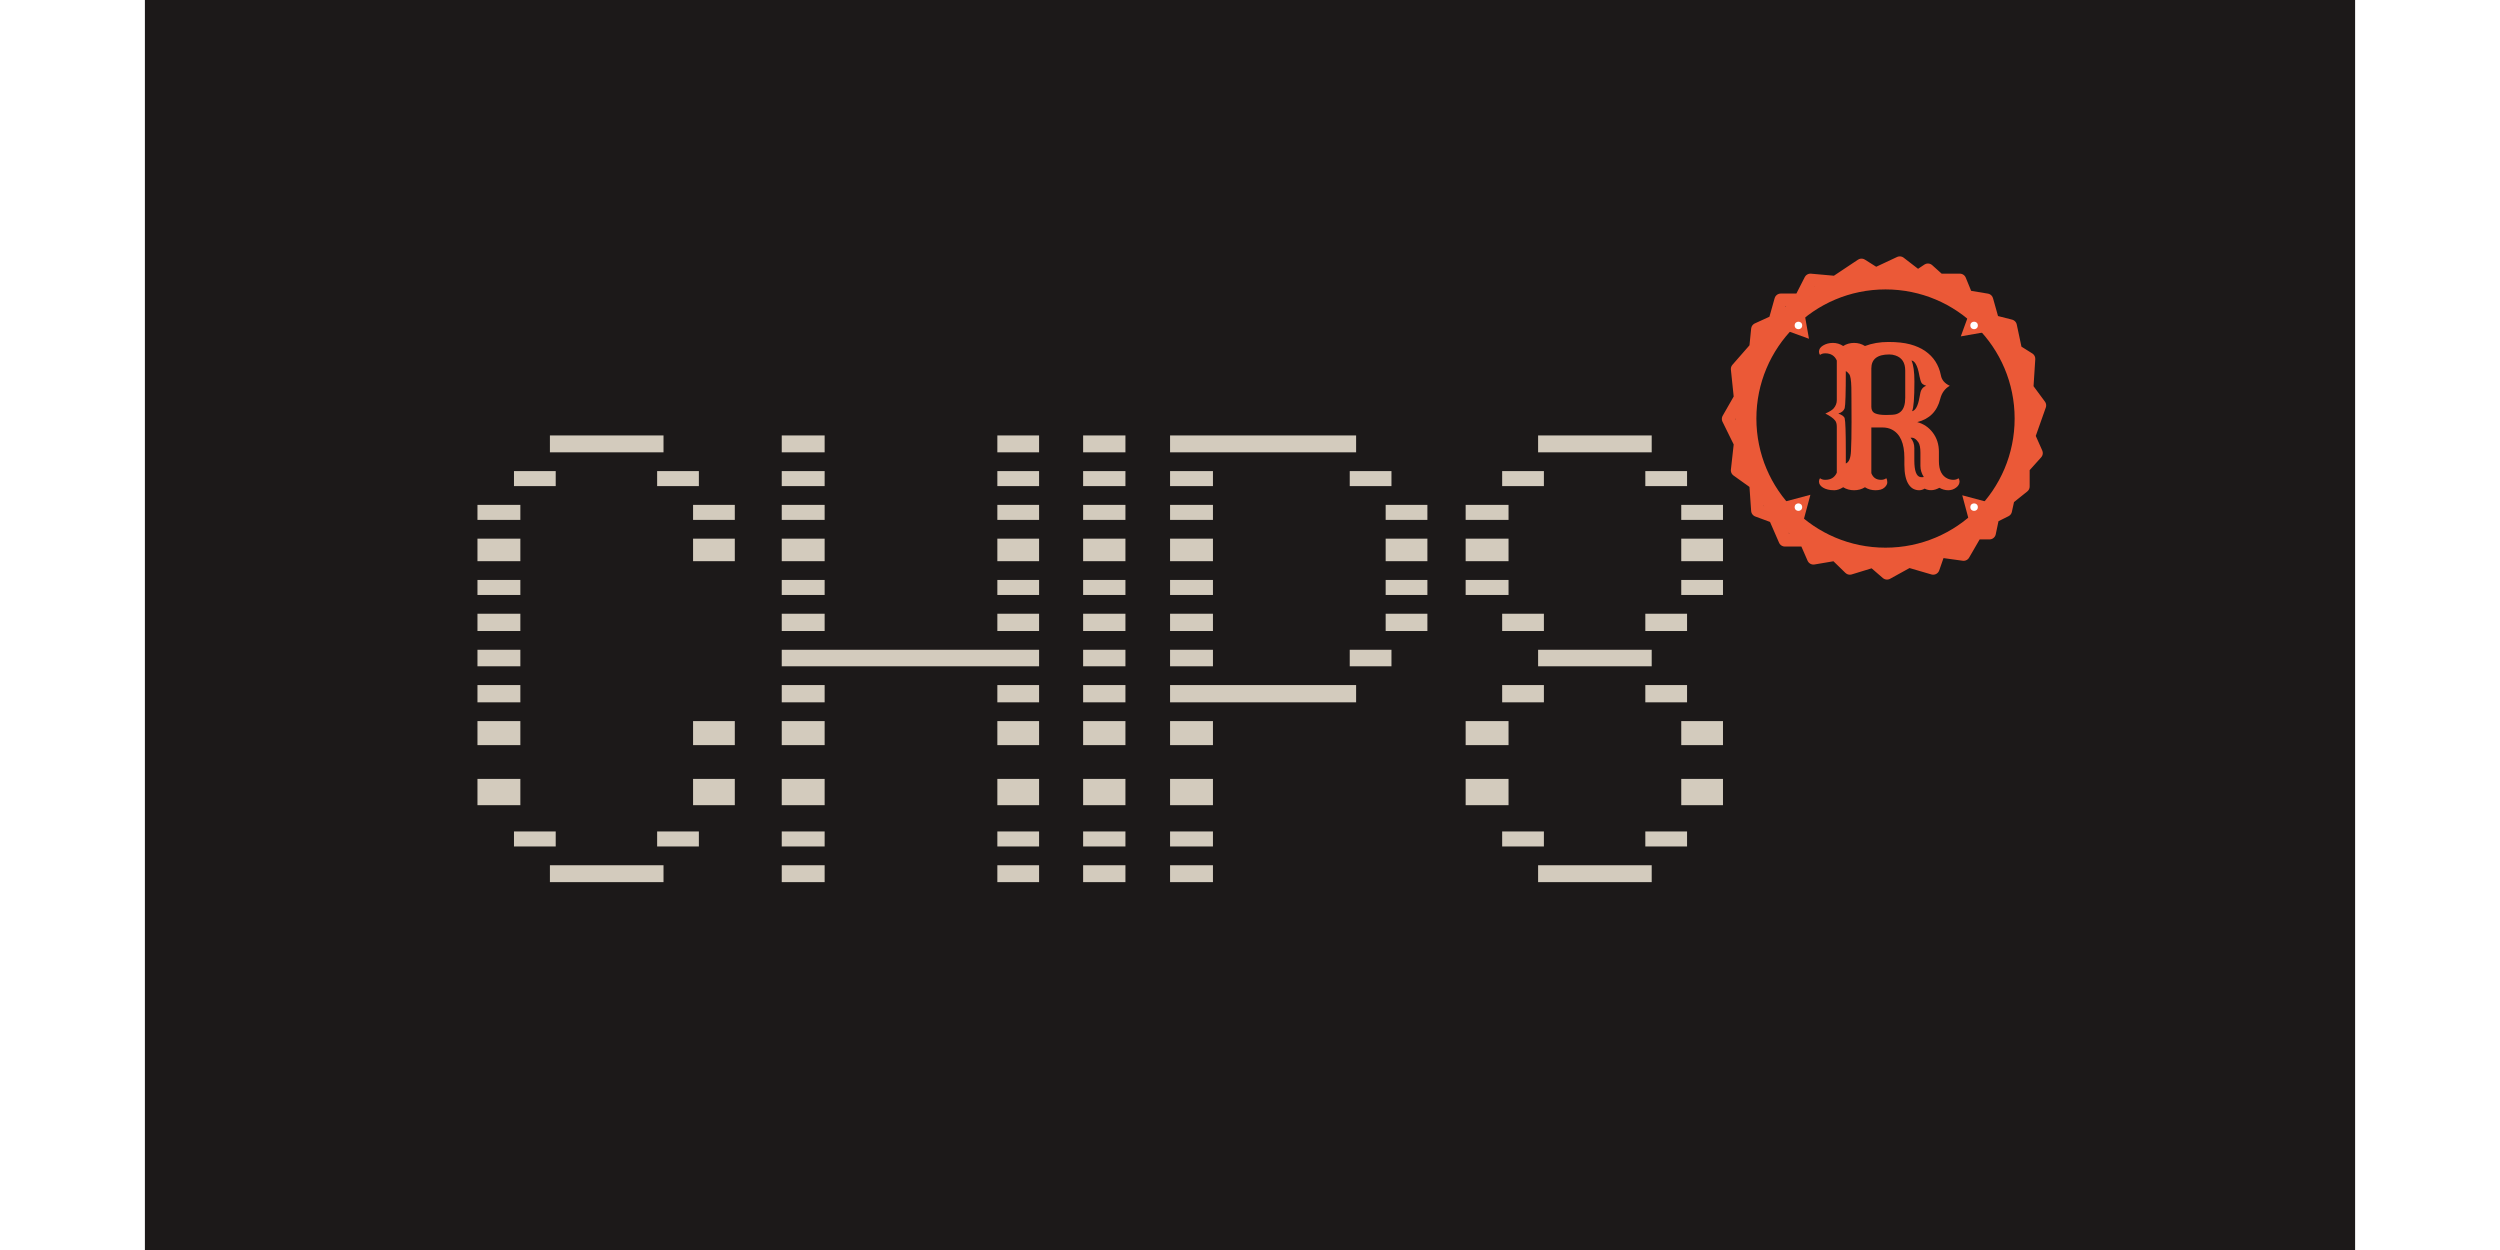 <svg width="1280" height="640" viewBox="0 0 2944 1665" fill="none" xmlns="http://www.w3.org/2000/svg">
<rect width="2944" height="1665" fill="#1C1919"/>
<path d="M491.622 1095.12H442.986V657.392H491.622V609.528H539.486V562.436H690.798V609.528H737.89V657.392H785.754V761.612H730.17V665.884H682.306V618.02H547.206V665.884H500.114V1087.4H547.206V1134.49H682.306V1087.4H730.17V943.804H785.754V1095.12H737.89V1142.98H690.798V1191.62H539.486V1142.98H491.622V1095.12ZM848.286 562.436H905.414V848.076H1135.47V562.436H1191.05V1191.62H1135.47V904.432H905.414V1191.62H848.286V562.436ZM1249.73 562.436H1306.08V1191.62H1249.73V562.436ZM1365.53 562.436H1613.34V609.528H1660.43V657.392H1708.29V856.568H1660.43V904.432H1613.34V952.296H1422.65V1191.62H1365.53V562.436ZM1604.85 895.94V848.076H1652.71V665.884H1604.85V618.02H1422.65V895.94H1604.85ZM1807.88 1095.12H1759.25V943.804H1807.88V895.94H1855.75V856.568H1807.88V808.704H1759.25V657.392H1807.88V609.528H1855.75V562.436H2007.06V609.528H2054.15V657.392H2102.01V808.704H2054.15V856.568H2007.06V895.94H2054.15V943.804H2102.01V1095.12H2054.15V1142.98H2007.06V1191.62H1855.75V1142.98H1807.88V1095.12ZM1998.57 848.076V800.984H2046.43V665.884H1998.57V618.02H1863.47V665.884H1816.37V800.984H1863.47V848.076H1998.57ZM1863.47 1087.4V1134.49H1998.57V1087.4H2046.43V952.296H1998.57V904.432H1863.47V952.296H1816.37V1087.4H1863.47Z" fill="#D3CBBD"/>
<line x1="431" y1="570" x2="2109" y2="570" stroke="#1C1919" stroke-width="20"/>
<line x1="431" y1="615" x2="2109" y2="615" stroke="#1C1919" stroke-width="25"/>
<line x1="431" y1="660" x2="2109" y2="660" stroke="#1C1919" stroke-width="25"/>
<line x1="431" y1="705" x2="2109" y2="705" stroke="#1C1919" stroke-width="25"/>
<line x1="431" y1="760" x2="2109" y2="760" stroke="#1C1919" stroke-width="25"/>
<line x1="431" y1="805" x2="2109" y2="805" stroke="#1C1919" stroke-width="25"/>
<line x1="431" y1="853" x2="2109" y2="853" stroke="#1C1919" stroke-width="25"/>
<line x1="431" y1="900" x2="2109" y2="900" stroke="#1C1919" stroke-width="25"/>
<line x1="431" y1="948" x2="2109" y2="948" stroke="#1C1919" stroke-width="25"/>
<line x1="431" y1="1015" x2="2109" y2="1015" stroke="#1C1919" stroke-width="45"/>
<line x1="431" y1="1090" x2="2109" y2="1090" stroke="#1C1919" stroke-width="35"/>
<line x1="431" y1="1140" x2="2109" y2="1140" stroke="#1C1919" stroke-width="25"/>
<line x1="431" y1="1185" x2="2109" y2="1185" stroke="#1C1919" stroke-width="20"/>
<path d="M2291.12 649C2286.88 651.667 2282.04 653 2276.62 653C2271.21 653 2266.38 651.667 2262.12 649C2257.88 651.667 2253.92 653 2250.25 653C2246.67 653 2243.71 652.667 2241.38 652C2239.04 651.417 2237 650.583 2235.25 649.5C2231.67 647.333 2229.88 644.625 2229.88 641.375C2229.88 639.708 2230.33 638.25 2231.25 637C2233.08 638.417 2235.42 639.125 2238.25 639.125C2245.67 639.125 2250.79 635.958 2253.62 629.625V568.5C2253.62 564.667 2252.83 561.833 2251.25 560C2248.75 556.917 2244.46 553.875 2238.38 550.875C2244.04 548.292 2247.71 546 2249.38 544C2252.21 540.75 2253.62 537.083 2253.62 533V480.25C2250.79 473.833 2245.67 470.625 2238.25 470.625C2235.42 470.625 2233.08 471.333 2231.25 472.75C2230.33 471.5 2229.88 470.083 2229.88 468.5C2229.88 466.833 2230.33 465.292 2231.25 463.875C2232.25 462.458 2233.58 461.25 2235.25 460.25C2239.08 457.917 2243.46 456.75 2248.38 456.75C2253.38 456.75 2257.96 458.125 2262.12 460.875C2266.46 458.125 2271.29 456.75 2276.62 456.75C2281.96 456.75 2286.79 458.125 2291.12 460.875C2300.54 457.292 2310.96 455.5 2322.38 455.5C2333.88 455.5 2343.5 456.542 2351.25 458.625C2359 460.708 2365.67 463.667 2371.25 467.5C2382.5 475.25 2389.5 486.042 2392.25 499.875C2393.33 506.042 2397.29 510.708 2404.12 513.875C2397.62 517.542 2393.38 523.375 2391.38 531.375C2387.29 547.875 2377.08 558.167 2360.75 562.25C2369.17 564.5 2376.04 569.125 2381.38 576.125C2386.88 583.375 2389.62 591.917 2389.62 601.75V614.25C2389.62 626.25 2393.5 634 2401.25 637.5C2403.58 638.583 2406.12 639.125 2408.88 639.125C2411.62 639.125 2413.92 638.417 2415.75 637C2416.67 638.25 2417.12 639.708 2417.12 641.375C2417.12 642.958 2416.71 644.458 2415.88 645.875C2415.04 647.292 2413.92 648.5 2412.5 649.5C2409.5 651.833 2406 653 2402 653C2398 653 2394.08 651.917 2390.25 649.75C2383.25 653.583 2376.71 653.958 2370.62 650.875C2368.29 652.292 2365.83 653 2363.25 653C2360.67 653 2358.17 652.417 2355.75 651.25C2353.42 650.083 2351.33 648.167 2349.5 645.5C2345.58 639.75 2343.62 630.917 2343.62 619V609.75C2343.62 590.5 2338.12 578 2327.12 572.25C2323.46 570.333 2319.17 569.375 2314.25 569.375H2299.62V630.25C2301.88 636.167 2306.17 639.125 2312.5 639.125C2315.33 639.125 2317.67 638.417 2319.5 637C2320.42 638.25 2320.88 640.083 2320.88 642.5C2320.88 644.917 2319.54 647.292 2316.88 649.625C2314.29 651.875 2310.38 653 2305.12 653C2299.88 653 2295.21 651.667 2291.12 649ZM2323.62 472.125C2307.62 472.125 2299.62 478.333 2299.62 490.75V541.875C2299.62 546.208 2301.33 549.125 2304.75 550.625C2308 552.042 2312.79 552.75 2319.12 552.75C2325.54 552.75 2330 552.417 2332.5 551.75C2335.08 551 2337.29 549.75 2339.12 548C2342.88 544.417 2344.75 538.417 2344.75 530V493.5C2344.75 483.083 2340.42 476.417 2331.75 473.5C2329.17 472.583 2326.46 472.125 2323.62 472.125ZM2353.12 480.125C2355.71 485.958 2357 495.292 2357 508.125C2357 530.208 2355.96 543.417 2353.88 547.75C2358.46 546.833 2361.75 540.708 2363.75 529.375L2364.75 524.25C2365.67 518.833 2368.33 515.375 2372.75 513.875C2369.5 512.792 2367.42 511.5 2366.5 510C2365.5 508.25 2364.58 505.292 2363.75 501.125C2363 496.875 2362.21 493.458 2361.38 490.875C2360.54 488.292 2359.67 486.25 2358.75 484.75C2357.17 482.083 2355.29 480.542 2353.12 480.125ZM2265.62 617.375C2269.79 615.792 2272.08 610.333 2272.5 601C2273 591.667 2273.25 578.75 2273.25 562.25C2273.25 545.75 2273.21 534.792 2273.12 529.375C2273.12 523.875 2273.08 519.458 2273 516.125C2272.75 506.292 2271.79 500.375 2270.12 498.375C2268.54 496.292 2267.04 494.917 2265.62 494.25C2265.62 523.25 2265.12 539.75 2264.12 543.75C2262.96 547.083 2260.12 549.458 2255.62 550.875C2260.62 552.625 2263.46 554.75 2264.12 557.25C2265.12 561.25 2265.62 575.875 2265.62 601.125V617.375ZM2351.88 583.125C2355.21 586.875 2356.88 591.458 2356.88 596.875V613.375C2356.88 627.208 2359.62 634.583 2365.12 635.5C2366.62 635.75 2368.08 635.708 2369.5 635.375C2366.5 630.708 2365 625.792 2365 620.625V603.125C2365 596.542 2364.08 591.875 2362.25 589.125C2359.08 584.458 2355.62 582.458 2351.88 583.125Z" fill="#EB5937"/>
<circle cx="2318.5" cy="557.5" r="186" stroke="#EB5937" stroke-width="28"/>
<path d="M2420.71 659.713L2470.9 673.162L2434.16 709.904L2420.71 659.713Z" fill="#EB5937"/>
<path d="M2168.26 672.478L2218.46 659.029L2205.01 709.22L2168.26 672.478Z" fill="#EB5937"/>
<path d="M2167.71 433.463L2207.51 400.063L2216.54 451.235L2167.71 433.463Z" fill="#EB5937"/>
<path d="M2418.78 448.049L2436.56 399.221L2469.96 439.026L2418.78 448.049Z" fill="#EB5937"/>
<circle cx="2436.5" cy="675.5" r="5" fill="white"/>
<circle cx="2436.5" cy="433.5" r="5" fill="white"/>
<circle cx="2202.5" cy="675.5" r="5" fill="white"/>
<circle cx="2202.5" cy="433.5" r="5" fill="white"/>
<path d="M2337.5 350L2361.5 368.5L2375 359.5L2390 373H2417.5L2426.5 395L2453.5 399.5L2461.5 428L2485 434L2492 467L2509.5 478L2507 517L2524 540L2509.5 581L2519.5 603.5L2502 623V648L2482 664L2478.5 680L2461.5 688.5L2457 710H2439L2422.5 738.5L2390 734L2382 757L2349.5 747.5L2320.5 763.5L2302 747.5L2271 757L2252 738.5L2222.5 743.5L2212 719.5H2184.5L2171 688.5L2148 680L2145.5 644L2121 626.5L2125 590.5L2109 558L2125 530L2121 491.5L2145.5 463.5L2148 438.5L2171 428L2179 399.5H2205L2218.5 373L2252 376L2286.5 353L2305.5 365L2337.5 350Z" stroke="#EB5937" stroke-width="17" stroke-linejoin="round"/>
</svg>
